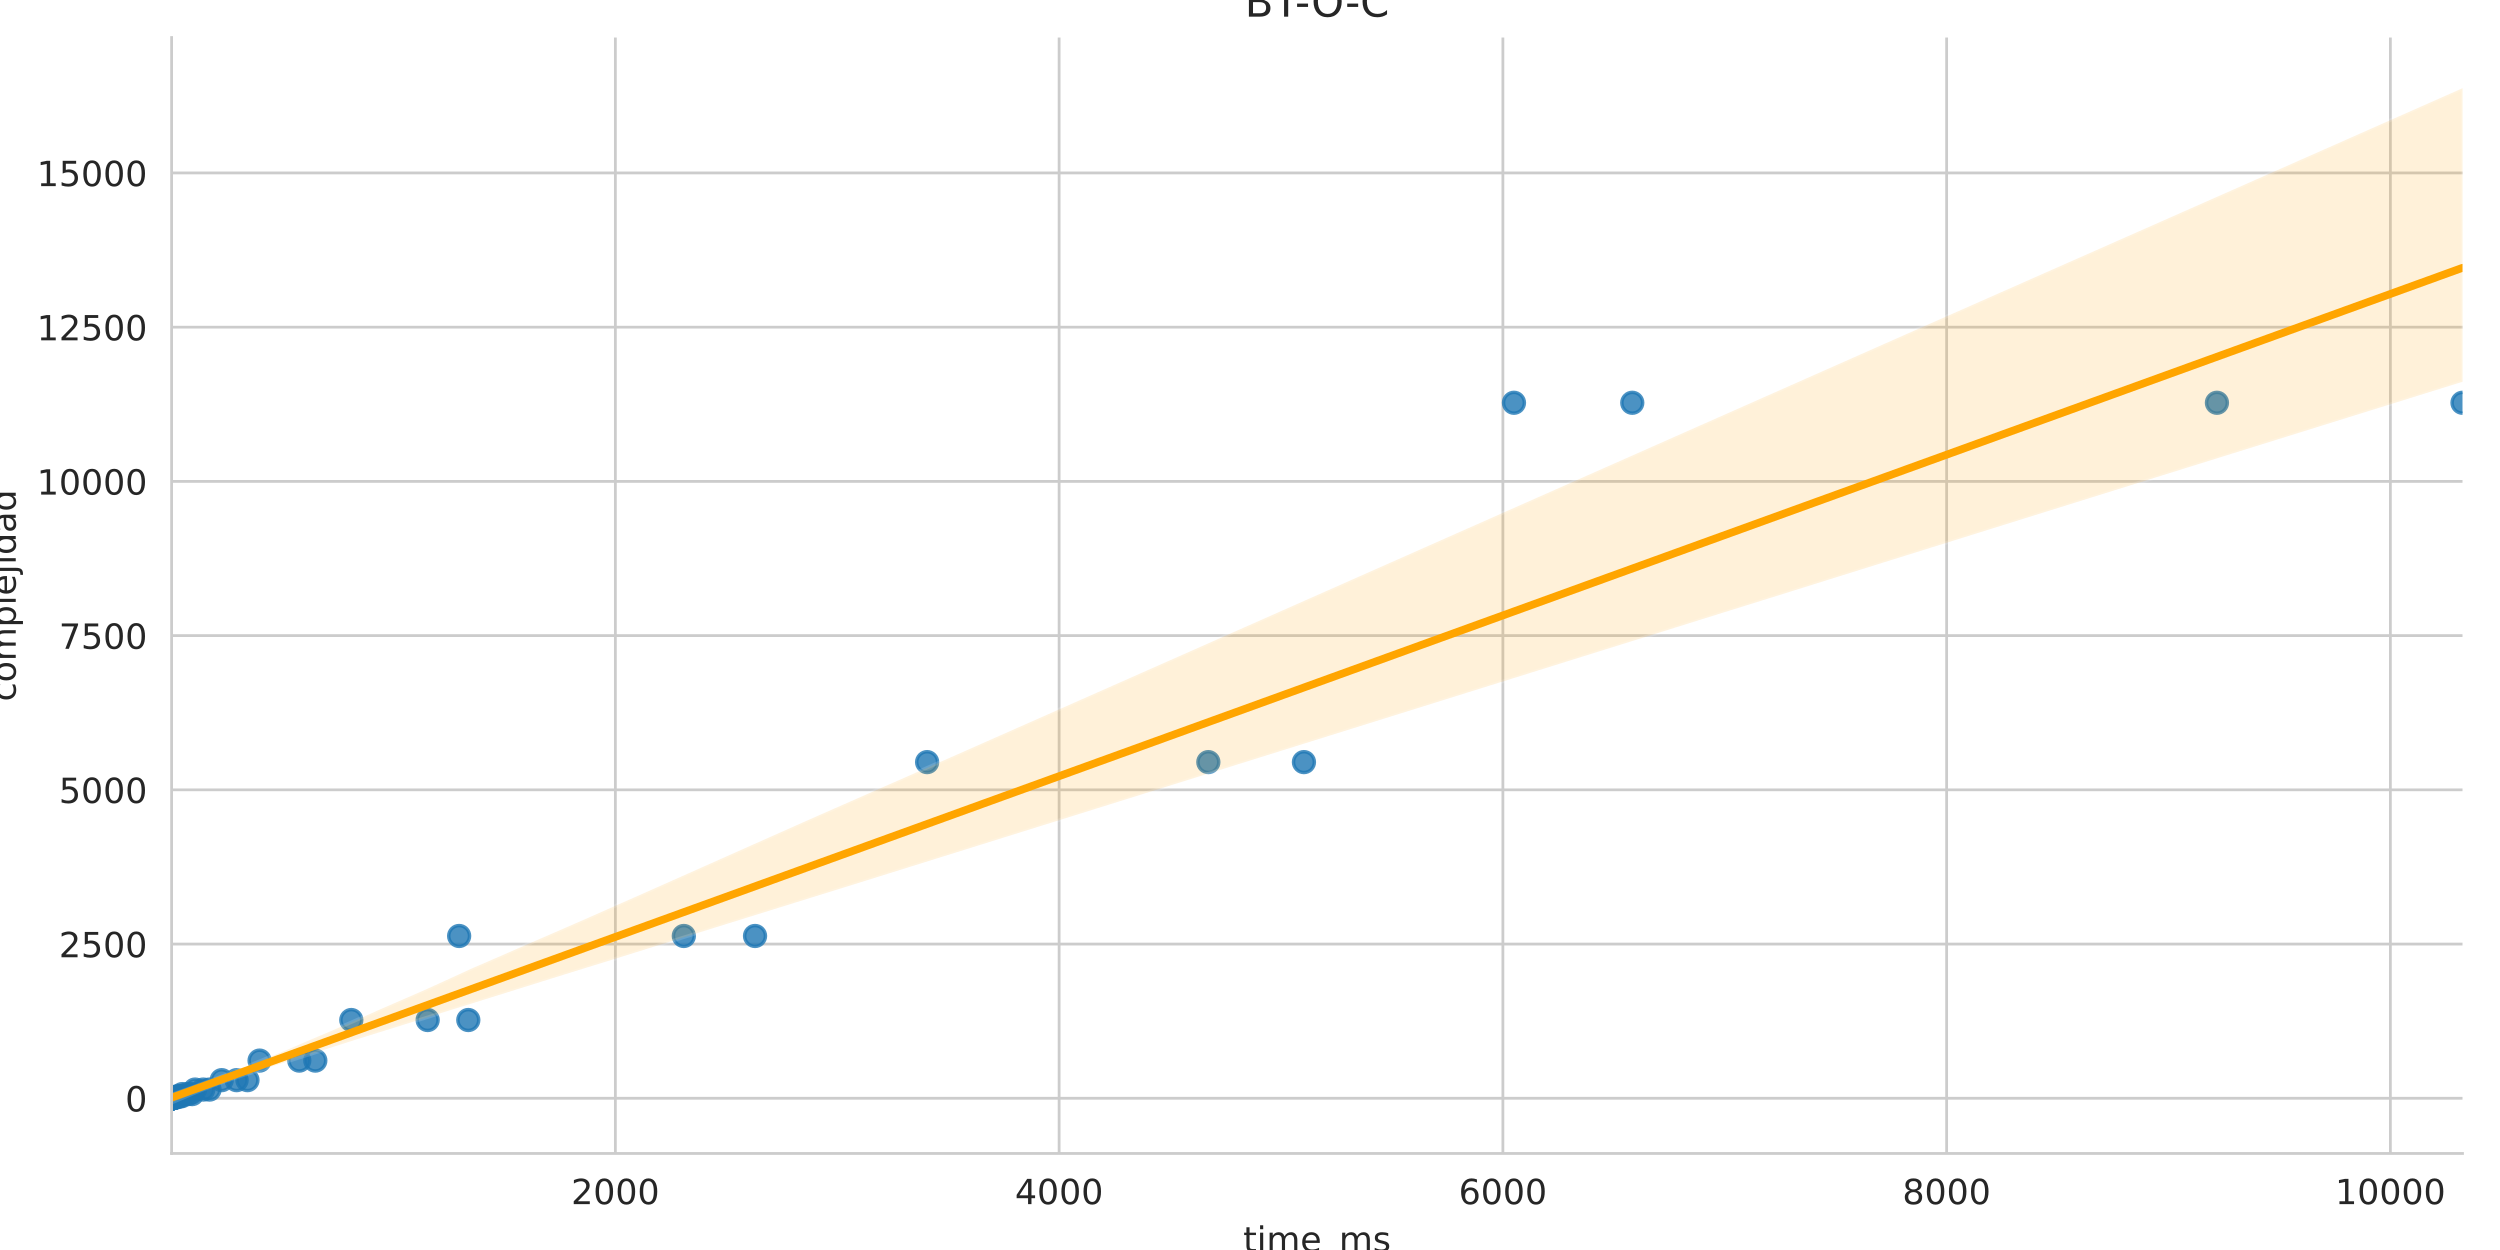 <?xml version="1.0" encoding="utf-8" standalone="no"?>
<!DOCTYPE svg PUBLIC "-//W3C//DTD SVG 1.1//EN"
  "http://www.w3.org/Graphics/SVG/1.1/DTD/svg11.dtd">
<!-- Created with matplotlib (https://matplotlib.org/) -->
<svg height="360pt" version="1.1" viewBox="0 0 720 360" width="720pt" xmlns="http://www.w3.org/2000/svg" xmlns:xlink="http://www.w3.org/1999/xlink">
 <defs>
  <style type="text/css">*{stroke-linecap:butt;stroke-linejoin:round;}</style>
 </defs>
 <g id="figure_1">
  <g id="patch_1">
   <path d="M 0 360 
L 720 360 
L 720 0 
L 0 0 
z
" style="fill:#ffffff;"/>
  </g>
  <g id="axes_1">
   <g id="patch_2">
    <path d="M 49.425 332.2 
L 709.2 332.2 
L 709.2 10.8 
L 49.425 10.8 
z
" style="fill:#ffffff;"/>
   </g>
   <g id="matplotlib.axis_1">
    <g id="xtick_1">
     <g id="line2d_1">
      <path clip-path="url(#p50271fa0b2)" d="M 177.226 332.2 
L 177.226 10.8 
" style="fill:none;stroke:#cccccc;stroke-linecap:round;stroke-width:0.8;"/>
     </g>
     <g id="text_1">
      <!-- 2000 -->
      <g style="fill:#262626;" transform="translate(164.501 346.798)scale(0.1 -0.1)">
       <defs>
        <path d="M 19.188 8.297 
L 53.609 8.297 
L 53.609 0 
L 7.328 0 
L 7.328 8.297 
Q 12.938 14.109 22.625 23.891 
Q 32.328 33.688 34.812 36.531 
Q 39.547 41.844 41.422 45.531 
Q 43.312 49.219 43.312 52.781 
Q 43.312 58.594 39.234 62.25 
Q 35.156 65.922 28.609 65.922 
Q 23.969 65.922 18.812 64.312 
Q 13.672 62.703 7.812 59.422 
L 7.812 69.391 
Q 13.766 71.781 18.938 73 
Q 24.125 74.219 28.422 74.219 
Q 39.75 74.219 46.484 68.547 
Q 53.219 62.891 53.219 53.422 
Q 53.219 48.922 51.531 44.891 
Q 49.859 40.875 45.406 35.406 
Q 44.188 33.984 37.641 27.219 
Q 31.109 20.453 19.188 8.297 
z
" id="DejaVuSans-50"/>
        <path d="M 31.781 66.406 
Q 24.172 66.406 20.328 58.906 
Q 16.5 51.422 16.5 36.375 
Q 16.5 21.391 20.328 13.891 
Q 24.172 6.391 31.781 6.391 
Q 39.453 6.391 43.281 13.891 
Q 47.125 21.391 47.125 36.375 
Q 47.125 51.422 43.281 58.906 
Q 39.453 66.406 31.781 66.406 
z
M 31.781 74.219 
Q 44.047 74.219 50.516 64.516 
Q 56.984 54.828 56.984 36.375 
Q 56.984 17.969 50.516 8.266 
Q 44.047 -1.422 31.781 -1.422 
Q 19.531 -1.422 13.062 8.266 
Q 6.594 17.969 6.594 36.375 
Q 6.594 54.828 13.062 64.516 
Q 19.531 74.219 31.781 74.219 
z
" id="DejaVuSans-48"/>
       </defs>
       <use xlink:href="#DejaVuSans-50"/>
       <use x="63.623" xlink:href="#DejaVuSans-48"/>
       <use x="127.246" xlink:href="#DejaVuSans-48"/>
       <use x="190.869" xlink:href="#DejaVuSans-48"/>
      </g>
     </g>
    </g>
    <g id="xtick_2">
     <g id="line2d_2">
      <path clip-path="url(#p50271fa0b2)" d="M 305.027 332.2 
L 305.027 10.8 
" style="fill:none;stroke:#cccccc;stroke-linecap:round;stroke-width:0.8;"/>
     </g>
     <g id="text_2">
      <!-- 4000 -->
      <g style="fill:#262626;" transform="translate(292.302 346.798)scale(0.1 -0.1)">
       <defs>
        <path d="M 37.797 64.312 
L 12.891 25.391 
L 37.797 25.391 
z
M 35.203 72.906 
L 47.609 72.906 
L 47.609 25.391 
L 58.016 25.391 
L 58.016 17.188 
L 47.609 17.188 
L 47.609 0 
L 37.797 0 
L 37.797 17.188 
L 4.891 17.188 
L 4.891 26.703 
z
" id="DejaVuSans-52"/>
       </defs>
       <use xlink:href="#DejaVuSans-52"/>
       <use x="63.623" xlink:href="#DejaVuSans-48"/>
       <use x="127.246" xlink:href="#DejaVuSans-48"/>
       <use x="190.869" xlink:href="#DejaVuSans-48"/>
      </g>
     </g>
    </g>
    <g id="xtick_3">
     <g id="line2d_3">
      <path clip-path="url(#p50271fa0b2)" d="M 432.828 332.2 
L 432.828 10.8 
" style="fill:none;stroke:#cccccc;stroke-linecap:round;stroke-width:0.8;"/>
     </g>
     <g id="text_3">
      <!-- 6000 -->
      <g style="fill:#262626;" transform="translate(420.103 346.798)scale(0.1 -0.1)">
       <defs>
        <path d="M 33.016 40.375 
Q 26.375 40.375 22.484 35.828 
Q 18.609 31.297 18.609 23.391 
Q 18.609 15.531 22.484 10.953 
Q 26.375 6.391 33.016 6.391 
Q 39.656 6.391 43.531 10.953 
Q 47.406 15.531 47.406 23.391 
Q 47.406 31.297 43.531 35.828 
Q 39.656 40.375 33.016 40.375 
z
M 52.594 71.297 
L 52.594 62.312 
Q 48.875 64.062 45.094 64.984 
Q 41.312 65.922 37.594 65.922 
Q 27.828 65.922 22.672 59.328 
Q 17.531 52.734 16.797 39.406 
Q 19.672 43.656 24.016 45.922 
Q 28.375 48.188 33.594 48.188 
Q 44.578 48.188 50.953 41.516 
Q 57.328 34.859 57.328 23.391 
Q 57.328 12.156 50.688 5.359 
Q 44.047 -1.422 33.016 -1.422 
Q 20.359 -1.422 13.672 8.266 
Q 6.984 17.969 6.984 36.375 
Q 6.984 53.656 15.188 63.938 
Q 23.391 74.219 37.203 74.219 
Q 40.922 74.219 44.703 73.484 
Q 48.484 72.75 52.594 71.297 
z
" id="DejaVuSans-54"/>
       </defs>
       <use xlink:href="#DejaVuSans-54"/>
       <use x="63.623" xlink:href="#DejaVuSans-48"/>
       <use x="127.246" xlink:href="#DejaVuSans-48"/>
       <use x="190.869" xlink:href="#DejaVuSans-48"/>
      </g>
     </g>
    </g>
    <g id="xtick_4">
     <g id="line2d_4">
      <path clip-path="url(#p50271fa0b2)" d="M 560.629 332.2 
L 560.629 10.8 
" style="fill:none;stroke:#cccccc;stroke-linecap:round;stroke-width:0.8;"/>
     </g>
     <g id="text_4">
      <!-- 8000 -->
      <g style="fill:#262626;" transform="translate(547.904 346.798)scale(0.1 -0.1)">
       <defs>
        <path d="M 31.781 34.625 
Q 24.75 34.625 20.719 30.859 
Q 16.703 27.094 16.703 20.516 
Q 16.703 13.922 20.719 10.156 
Q 24.75 6.391 31.781 6.391 
Q 38.812 6.391 42.859 10.172 
Q 46.922 13.969 46.922 20.516 
Q 46.922 27.094 42.891 30.859 
Q 38.875 34.625 31.781 34.625 
z
M 21.922 38.812 
Q 15.578 40.375 12.031 44.719 
Q 8.5 49.078 8.5 55.328 
Q 8.5 64.062 14.719 69.141 
Q 20.953 74.219 31.781 74.219 
Q 42.672 74.219 48.875 69.141 
Q 55.078 64.062 55.078 55.328 
Q 55.078 49.078 51.531 44.719 
Q 48 40.375 41.703 38.812 
Q 48.828 37.156 52.797 32.312 
Q 56.781 27.484 56.781 20.516 
Q 56.781 9.906 50.312 4.234 
Q 43.844 -1.422 31.781 -1.422 
Q 19.734 -1.422 13.25 4.234 
Q 6.781 9.906 6.781 20.516 
Q 6.781 27.484 10.781 32.312 
Q 14.797 37.156 21.922 38.812 
z
M 18.312 54.391 
Q 18.312 48.734 21.844 45.562 
Q 25.391 42.391 31.781 42.391 
Q 38.141 42.391 41.719 45.562 
Q 45.312 48.734 45.312 54.391 
Q 45.312 60.062 41.719 63.234 
Q 38.141 66.406 31.781 66.406 
Q 25.391 66.406 21.844 63.234 
Q 18.312 60.062 18.312 54.391 
z
" id="DejaVuSans-56"/>
       </defs>
       <use xlink:href="#DejaVuSans-56"/>
       <use x="63.623" xlink:href="#DejaVuSans-48"/>
       <use x="127.246" xlink:href="#DejaVuSans-48"/>
       <use x="190.869" xlink:href="#DejaVuSans-48"/>
      </g>
     </g>
    </g>
    <g id="xtick_5">
     <g id="line2d_5">
      <path clip-path="url(#p50271fa0b2)" d="M 688.43 332.2 
L 688.43 10.8 
" style="fill:none;stroke:#cccccc;stroke-linecap:round;stroke-width:0.8;"/>
     </g>
     <g id="text_5">
      <!-- 10000 -->
      <g style="fill:#262626;" transform="translate(672.524 346.798)scale(0.1 -0.1)">
       <defs>
        <path d="M 12.406 8.297 
L 28.516 8.297 
L 28.516 63.922 
L 10.984 60.406 
L 10.984 69.391 
L 28.422 72.906 
L 38.281 72.906 
L 38.281 8.297 
L 54.391 8.297 
L 54.391 0 
L 12.406 0 
z
" id="DejaVuSans-49"/>
       </defs>
       <use xlink:href="#DejaVuSans-49"/>
       <use x="63.623" xlink:href="#DejaVuSans-48"/>
       <use x="127.246" xlink:href="#DejaVuSans-48"/>
       <use x="190.869" xlink:href="#DejaVuSans-48"/>
       <use x="254.492" xlink:href="#DejaVuSans-48"/>
      </g>
     </g>
    </g>
    <g id="text_6">
     <!-- time_ms -->
     <g style="fill:#262626;" transform="translate(358.041 360.477)scale(0.1 -0.1)">
      <defs>
       <path d="M 18.312 70.219 
L 18.312 54.688 
L 36.812 54.688 
L 36.812 47.703 
L 18.312 47.703 
L 18.312 18.016 
Q 18.312 11.328 20.141 9.422 
Q 21.969 7.516 27.594 7.516 
L 36.812 7.516 
L 36.812 0 
L 27.594 0 
Q 17.188 0 13.234 3.875 
Q 9.281 7.766 9.281 18.016 
L 9.281 47.703 
L 2.688 47.703 
L 2.688 54.688 
L 9.281 54.688 
L 9.281 70.219 
z
" id="DejaVuSans-116"/>
       <path d="M 9.422 54.688 
L 18.406 54.688 
L 18.406 0 
L 9.422 0 
z
M 9.422 75.984 
L 18.406 75.984 
L 18.406 64.594 
L 9.422 64.594 
z
" id="DejaVuSans-105"/>
       <path d="M 52 44.188 
Q 55.375 50.25 60.062 53.125 
Q 64.75 56 71.094 56 
Q 79.641 56 84.281 50.016 
Q 88.922 44.047 88.922 33.016 
L 88.922 0 
L 79.891 0 
L 79.891 32.719 
Q 79.891 40.578 77.094 44.375 
Q 74.312 48.188 68.609 48.188 
Q 61.625 48.188 57.562 43.547 
Q 53.516 38.922 53.516 30.906 
L 53.516 0 
L 44.484 0 
L 44.484 32.719 
Q 44.484 40.625 41.703 44.406 
Q 38.922 48.188 33.109 48.188 
Q 26.219 48.188 22.156 43.531 
Q 18.109 38.875 18.109 30.906 
L 18.109 0 
L 9.078 0 
L 9.078 54.688 
L 18.109 54.688 
L 18.109 46.188 
Q 21.188 51.219 25.484 53.609 
Q 29.781 56 35.688 56 
Q 41.656 56 45.828 52.969 
Q 50 49.953 52 44.188 
z
" id="DejaVuSans-109"/>
       <path d="M 56.203 29.594 
L 56.203 25.203 
L 14.891 25.203 
Q 15.484 15.922 20.484 11.062 
Q 25.484 6.203 34.422 6.203 
Q 39.594 6.203 44.453 7.469 
Q 49.312 8.734 54.109 11.281 
L 54.109 2.781 
Q 49.266 0.734 44.188 -0.344 
Q 39.109 -1.422 33.891 -1.422 
Q 20.797 -1.422 13.156 6.188 
Q 5.516 13.812 5.516 26.812 
Q 5.516 40.234 12.766 48.109 
Q 20.016 56 32.328 56 
Q 43.359 56 49.781 48.891 
Q 56.203 41.797 56.203 29.594 
z
M 47.219 32.234 
Q 47.125 39.594 43.094 43.984 
Q 39.062 48.391 32.422 48.391 
Q 24.906 48.391 20.391 44.141 
Q 15.875 39.891 15.188 32.172 
z
" id="DejaVuSans-101"/>
       <path d="M 50.984 -16.609 
L 50.984 -23.578 
L -0.984 -23.578 
L -0.984 -16.609 
z
" id="DejaVuSans-95"/>
       <path d="M 44.281 53.078 
L 44.281 44.578 
Q 40.484 46.531 36.375 47.5 
Q 32.281 48.484 27.875 48.484 
Q 21.188 48.484 17.844 46.438 
Q 14.5 44.391 14.5 40.281 
Q 14.5 37.156 16.891 35.375 
Q 19.281 33.594 26.516 31.984 
L 29.594 31.297 
Q 39.156 29.25 43.188 25.516 
Q 47.219 21.781 47.219 15.094 
Q 47.219 7.469 41.188 3.016 
Q 35.156 -1.422 24.609 -1.422 
Q 20.219 -1.422 15.453 -0.562 
Q 10.688 0.297 5.422 2 
L 5.422 11.281 
Q 10.406 8.688 15.234 7.391 
Q 20.062 6.109 24.812 6.109 
Q 31.156 6.109 34.562 8.281 
Q 37.984 10.453 37.984 14.406 
Q 37.984 18.062 35.516 20.016 
Q 33.062 21.969 24.703 23.781 
L 21.578 24.516 
Q 13.234 26.266 9.516 29.906 
Q 5.812 33.547 5.812 39.891 
Q 5.812 47.609 11.281 51.797 
Q 16.75 56 26.812 56 
Q 31.781 56 36.172 55.266 
Q 40.578 54.547 44.281 53.078 
z
" id="DejaVuSans-115"/>
      </defs>
      <use xlink:href="#DejaVuSans-116"/>
      <use x="39.209" xlink:href="#DejaVuSans-105"/>
      <use x="66.992" xlink:href="#DejaVuSans-109"/>
      <use x="164.404" xlink:href="#DejaVuSans-101"/>
      <use x="225.928" xlink:href="#DejaVuSans-95"/>
      <use x="275.928" xlink:href="#DejaVuSans-109"/>
      <use x="373.34" xlink:href="#DejaVuSans-115"/>
     </g>
    </g>
   </g>
   <g id="matplotlib.axis_2">
    <g id="ytick_1">
     <g id="line2d_6">
      <path clip-path="url(#p50271fa0b2)" d="M 49.425 316.3 
L 709.2 316.3 
" style="fill:none;stroke:#cccccc;stroke-linecap:round;stroke-width:0.8;"/>
     </g>
     <g id="text_7">
      <!-- 0 -->
      <g style="fill:#262626;" transform="translate(36.062 320.099)scale(0.1 -0.1)">
       <use xlink:href="#DejaVuSans-48"/>
      </g>
     </g>
    </g>
    <g id="ytick_2">
     <g id="line2d_7">
      <path clip-path="url(#p50271fa0b2)" d="M 49.425 271.885 
L 709.2 271.885 
" style="fill:none;stroke:#cccccc;stroke-linecap:round;stroke-width:0.8;"/>
     </g>
     <g id="text_8">
      <!-- 2500 -->
      <g style="fill:#262626;" transform="translate(16.975 275.684)scale(0.1 -0.1)">
       <defs>
        <path d="M 10.797 72.906 
L 49.516 72.906 
L 49.516 64.594 
L 19.828 64.594 
L 19.828 46.734 
Q 21.969 47.469 24.109 47.828 
Q 26.266 48.188 28.422 48.188 
Q 40.625 48.188 47.75 41.5 
Q 54.891 34.812 54.891 23.391 
Q 54.891 11.625 47.562 5.094 
Q 40.234 -1.422 26.906 -1.422 
Q 22.312 -1.422 17.547 -0.641 
Q 12.797 0.141 7.719 1.703 
L 7.719 11.625 
Q 12.109 9.234 16.797 8.062 
Q 21.484 6.891 26.703 6.891 
Q 35.156 6.891 40.078 11.328 
Q 45.016 15.766 45.016 23.391 
Q 45.016 31 40.078 35.438 
Q 35.156 39.891 26.703 39.891 
Q 22.75 39.891 18.812 39.016 
Q 14.891 38.141 10.797 36.281 
z
" id="DejaVuSans-53"/>
       </defs>
       <use xlink:href="#DejaVuSans-50"/>
       <use x="63.623" xlink:href="#DejaVuSans-53"/>
       <use x="127.246" xlink:href="#DejaVuSans-48"/>
       <use x="190.869" xlink:href="#DejaVuSans-48"/>
      </g>
     </g>
    </g>
    <g id="ytick_3">
     <g id="line2d_8">
      <path clip-path="url(#p50271fa0b2)" d="M 49.425 227.469 
L 709.2 227.469 
" style="fill:none;stroke:#cccccc;stroke-linecap:round;stroke-width:0.8;"/>
     </g>
     <g id="text_9">
      <!-- 5000 -->
      <g style="fill:#262626;" transform="translate(16.975 231.268)scale(0.1 -0.1)">
       <use xlink:href="#DejaVuSans-53"/>
       <use x="63.623" xlink:href="#DejaVuSans-48"/>
       <use x="127.246" xlink:href="#DejaVuSans-48"/>
       <use x="190.869" xlink:href="#DejaVuSans-48"/>
      </g>
     </g>
    </g>
    <g id="ytick_4">
     <g id="line2d_9">
      <path clip-path="url(#p50271fa0b2)" d="M 49.425 183.053 
L 709.2 183.053 
" style="fill:none;stroke:#cccccc;stroke-linecap:round;stroke-width:0.8;"/>
     </g>
     <g id="text_10">
      <!-- 7500 -->
      <g style="fill:#262626;" transform="translate(16.975 186.853)scale(0.1 -0.1)">
       <defs>
        <path d="M 8.203 72.906 
L 55.078 72.906 
L 55.078 68.703 
L 28.609 0 
L 18.312 0 
L 43.219 64.594 
L 8.203 64.594 
z
" id="DejaVuSans-55"/>
       </defs>
       <use xlink:href="#DejaVuSans-55"/>
       <use x="63.623" xlink:href="#DejaVuSans-53"/>
       <use x="127.246" xlink:href="#DejaVuSans-48"/>
       <use x="190.869" xlink:href="#DejaVuSans-48"/>
      </g>
     </g>
    </g>
    <g id="ytick_5">
     <g id="line2d_10">
      <path clip-path="url(#p50271fa0b2)" d="M 49.425 138.638 
L 709.2 138.638 
" style="fill:none;stroke:#cccccc;stroke-linecap:round;stroke-width:0.8;"/>
     </g>
     <g id="text_11">
      <!-- 10000 -->
      <g style="fill:#262626;" transform="translate(10.613 142.437)scale(0.1 -0.1)">
       <use xlink:href="#DejaVuSans-49"/>
       <use x="63.623" xlink:href="#DejaVuSans-48"/>
       <use x="127.246" xlink:href="#DejaVuSans-48"/>
       <use x="190.869" xlink:href="#DejaVuSans-48"/>
       <use x="254.492" xlink:href="#DejaVuSans-48"/>
      </g>
     </g>
    </g>
    <g id="ytick_6">
     <g id="line2d_11">
      <path clip-path="url(#p50271fa0b2)" d="M 49.425 94.222 
L 709.2 94.222 
" style="fill:none;stroke:#cccccc;stroke-linecap:round;stroke-width:0.8;"/>
     </g>
     <g id="text_12">
      <!-- 12500 -->
      <g style="fill:#262626;" transform="translate(10.613 98.021)scale(0.1 -0.1)">
       <use xlink:href="#DejaVuSans-49"/>
       <use x="63.623" xlink:href="#DejaVuSans-50"/>
       <use x="127.246" xlink:href="#DejaVuSans-53"/>
       <use x="190.869" xlink:href="#DejaVuSans-48"/>
       <use x="254.492" xlink:href="#DejaVuSans-48"/>
      </g>
     </g>
    </g>
    <g id="ytick_7">
     <g id="line2d_12">
      <path clip-path="url(#p50271fa0b2)" d="M 49.425 49.807 
L 709.2 49.807 
" style="fill:none;stroke:#cccccc;stroke-linecap:round;stroke-width:0.8;"/>
     </g>
     <g id="text_13">
      <!-- 15000 -->
      <g style="fill:#262626;" transform="translate(10.613 53.606)scale(0.1 -0.1)">
       <use xlink:href="#DejaVuSans-49"/>
       <use x="63.623" xlink:href="#DejaVuSans-53"/>
       <use x="127.246" xlink:href="#DejaVuSans-48"/>
       <use x="190.869" xlink:href="#DejaVuSans-48"/>
       <use x="254.492" xlink:href="#DejaVuSans-48"/>
      </g>
     </g>
    </g>
    <g id="text_14">
     <!-- complejidad -->
     <g style="fill:#262626;" transform="translate(4.533 202.009)rotate(-90)scale(0.1 -0.1)">
      <defs>
       <path d="M 48.781 52.594 
L 48.781 44.188 
Q 44.969 46.297 41.141 47.344 
Q 37.312 48.391 33.406 48.391 
Q 24.656 48.391 19.812 42.844 
Q 14.984 37.312 14.984 27.297 
Q 14.984 17.281 19.812 11.734 
Q 24.656 6.203 33.406 6.203 
Q 37.312 6.203 41.141 7.25 
Q 44.969 8.297 48.781 10.406 
L 48.781 2.094 
Q 45.016 0.344 40.984 -0.531 
Q 36.969 -1.422 32.422 -1.422 
Q 20.062 -1.422 12.781 6.344 
Q 5.516 14.109 5.516 27.297 
Q 5.516 40.672 12.859 48.328 
Q 20.219 56 33.016 56 
Q 37.156 56 41.109 55.141 
Q 45.062 54.297 48.781 52.594 
z
" id="DejaVuSans-99"/>
       <path d="M 30.609 48.391 
Q 23.391 48.391 19.188 42.75 
Q 14.984 37.109 14.984 27.297 
Q 14.984 17.484 19.156 11.844 
Q 23.344 6.203 30.609 6.203 
Q 37.797 6.203 41.984 11.859 
Q 46.188 17.531 46.188 27.297 
Q 46.188 37.016 41.984 42.703 
Q 37.797 48.391 30.609 48.391 
z
M 30.609 56 
Q 42.328 56 49.016 48.375 
Q 55.719 40.766 55.719 27.297 
Q 55.719 13.875 49.016 6.219 
Q 42.328 -1.422 30.609 -1.422 
Q 18.844 -1.422 12.172 6.219 
Q 5.516 13.875 5.516 27.297 
Q 5.516 40.766 12.172 48.375 
Q 18.844 56 30.609 56 
z
" id="DejaVuSans-111"/>
       <path d="M 18.109 8.203 
L 18.109 -20.797 
L 9.078 -20.797 
L 9.078 54.688 
L 18.109 54.688 
L 18.109 46.391 
Q 20.953 51.266 25.266 53.625 
Q 29.594 56 35.594 56 
Q 45.562 56 51.781 48.094 
Q 58.016 40.188 58.016 27.297 
Q 58.016 14.406 51.781 6.484 
Q 45.562 -1.422 35.594 -1.422 
Q 29.594 -1.422 25.266 0.953 
Q 20.953 3.328 18.109 8.203 
z
M 48.688 27.297 
Q 48.688 37.203 44.609 42.844 
Q 40.531 48.484 33.406 48.484 
Q 26.266 48.484 22.188 42.844 
Q 18.109 37.203 18.109 27.297 
Q 18.109 17.391 22.188 11.75 
Q 26.266 6.109 33.406 6.109 
Q 40.531 6.109 44.609 11.75 
Q 48.688 17.391 48.688 27.297 
z
" id="DejaVuSans-112"/>
       <path d="M 9.422 75.984 
L 18.406 75.984 
L 18.406 0 
L 9.422 0 
z
" id="DejaVuSans-108"/>
       <path d="M 9.422 54.688 
L 18.406 54.688 
L 18.406 -0.984 
Q 18.406 -11.422 14.422 -16.109 
Q 10.453 -20.797 1.609 -20.797 
L -1.812 -20.797 
L -1.812 -13.188 
L 0.594 -13.188 
Q 5.719 -13.188 7.562 -10.812 
Q 9.422 -8.453 9.422 -0.984 
z
M 9.422 75.984 
L 18.406 75.984 
L 18.406 64.594 
L 9.422 64.594 
z
" id="DejaVuSans-106"/>
       <path d="M 45.406 46.391 
L 45.406 75.984 
L 54.391 75.984 
L 54.391 0 
L 45.406 0 
L 45.406 8.203 
Q 42.578 3.328 38.25 0.953 
Q 33.938 -1.422 27.875 -1.422 
Q 17.969 -1.422 11.734 6.484 
Q 5.516 14.406 5.516 27.297 
Q 5.516 40.188 11.734 48.094 
Q 17.969 56 27.875 56 
Q 33.938 56 38.25 53.625 
Q 42.578 51.266 45.406 46.391 
z
M 14.797 27.297 
Q 14.797 17.391 18.875 11.75 
Q 22.953 6.109 30.078 6.109 
Q 37.203 6.109 41.297 11.75 
Q 45.406 17.391 45.406 27.297 
Q 45.406 37.203 41.297 42.844 
Q 37.203 48.484 30.078 48.484 
Q 22.953 48.484 18.875 42.844 
Q 14.797 37.203 14.797 27.297 
z
" id="DejaVuSans-100"/>
       <path d="M 34.281 27.484 
Q 23.391 27.484 19.188 25 
Q 14.984 22.516 14.984 16.5 
Q 14.984 11.719 18.141 8.906 
Q 21.297 6.109 26.703 6.109 
Q 34.188 6.109 38.703 11.406 
Q 43.219 16.703 43.219 25.484 
L 43.219 27.484 
z
M 52.203 31.203 
L 52.203 0 
L 43.219 0 
L 43.219 8.297 
Q 40.141 3.328 35.547 0.953 
Q 30.953 -1.422 24.312 -1.422 
Q 15.922 -1.422 10.953 3.297 
Q 6 8.016 6 15.922 
Q 6 25.141 12.172 29.828 
Q 18.359 34.516 30.609 34.516 
L 43.219 34.516 
L 43.219 35.406 
Q 43.219 41.609 39.141 45 
Q 35.062 48.391 27.688 48.391 
Q 23 48.391 18.547 47.266 
Q 14.109 46.141 10.016 43.891 
L 10.016 52.203 
Q 14.938 54.109 19.578 55.047 
Q 24.219 56 28.609 56 
Q 40.484 56 46.344 49.844 
Q 52.203 43.703 52.203 31.203 
z
" id="DejaVuSans-97"/>
      </defs>
      <use xlink:href="#DejaVuSans-99"/>
      <use x="54.98" xlink:href="#DejaVuSans-111"/>
      <use x="116.162" xlink:href="#DejaVuSans-109"/>
      <use x="213.574" xlink:href="#DejaVuSans-112"/>
      <use x="277.051" xlink:href="#DejaVuSans-108"/>
      <use x="304.834" xlink:href="#DejaVuSans-101"/>
      <use x="366.357" xlink:href="#DejaVuSans-106"/>
      <use x="394.141" xlink:href="#DejaVuSans-105"/>
      <use x="421.924" xlink:href="#DejaVuSans-100"/>
      <use x="485.4" xlink:href="#DejaVuSans-97"/>
      <use x="546.68" xlink:href="#DejaVuSans-100"/>
     </g>
    </g>
   </g>
   <g id="PathCollection_1">
    <defs>
     <path d="M 0 3 
C 0.796 3 1.559 2.684 2.121 2.121 
C 2.684 1.559 3 0.796 3 0 
C 3 -0.796 2.684 -1.559 2.121 -2.121 
C 1.559 -2.684 0.796 -3 0 -3 
C -0.796 -3 -1.559 -2.684 -2.121 -2.121 
C -2.684 -1.559 -3 -0.796 -3 0 
C -3 0.796 -2.684 1.559 -2.121 2.121 
C -1.559 2.684 -0.796 3 0 3 
z
" id="m76473ca3c3" style="stroke:#1f77b4;stroke-opacity:0.8;"/>
    </defs>
    <g clip-path="url(#p50271fa0b2)">
     <use style="fill:#1f77b4;fill-opacity:0.8;stroke:#1f77b4;stroke-opacity:0.8;" x="49.425" xlink:href="#m76473ca3c3" y="316.3"/>
     <use style="fill:#1f77b4;fill-opacity:0.8;stroke:#1f77b4;stroke-opacity:0.8;" x="49.425" xlink:href="#m76473ca3c3" y="316.3"/>
     <use style="fill:#1f77b4;fill-opacity:0.8;stroke:#1f77b4;stroke-opacity:0.8;" x="49.425" xlink:href="#m76473ca3c3" y="316.3"/>
     <use style="fill:#1f77b4;fill-opacity:0.8;stroke:#1f77b4;stroke-opacity:0.8;" x="49.425" xlink:href="#m76473ca3c3" y="316.3"/>
     <use style="fill:#1f77b4;fill-opacity:0.8;stroke:#1f77b4;stroke-opacity:0.8;" x="49.426" xlink:href="#m76473ca3c3" y="316.3"/>
     <use style="fill:#1f77b4;fill-opacity:0.8;stroke:#1f77b4;stroke-opacity:0.8;" x="49.426" xlink:href="#m76473ca3c3" y="316.3"/>
     <use style="fill:#1f77b4;fill-opacity:0.8;stroke:#1f77b4;stroke-opacity:0.8;" x="49.427" xlink:href="#m76473ca3c3" y="316.3"/>
     <use style="fill:#1f77b4;fill-opacity:0.8;stroke:#1f77b4;stroke-opacity:0.8;" x="49.428" xlink:href="#m76473ca3c3" y="316.3"/>
     <use style="fill:#1f77b4;fill-opacity:0.8;stroke:#1f77b4;stroke-opacity:0.8;" x="49.431" xlink:href="#m76473ca3c3" y="316.3"/>
     <use style="fill:#1f77b4;fill-opacity:0.8;stroke:#1f77b4;stroke-opacity:0.8;" x="49.439" xlink:href="#m76473ca3c3" y="316.299"/>
     <use style="fill:#1f77b4;fill-opacity:0.8;stroke:#1f77b4;stroke-opacity:0.8;" x="49.454" xlink:href="#m76473ca3c3" y="316.297"/>
     <use style="fill:#1f77b4;fill-opacity:0.8;stroke:#1f77b4;stroke-opacity:0.8;" x="49.483" xlink:href="#m76473ca3c3" y="316.294"/>
     <use style="fill:#1f77b4;fill-opacity:0.8;stroke:#1f77b4;stroke-opacity:0.8;" x="49.515" xlink:href="#m76473ca3c3" y="316.286"/>
     <use style="fill:#1f77b4;fill-opacity:0.8;stroke:#1f77b4;stroke-opacity:0.8;" x="49.589" xlink:href="#m76473ca3c3" y="316.271"/>
     <use style="fill:#1f77b4;fill-opacity:0.8;stroke:#1f77b4;stroke-opacity:0.8;" x="49.712" xlink:href="#m76473ca3c3" y="316.238"/>
     <use style="fill:#1f77b4;fill-opacity:0.8;stroke:#1f77b4;stroke-opacity:0.8;" x="49.906" xlink:href="#m76473ca3c3" y="316.17"/>
     <use style="fill:#1f77b4;fill-opacity:0.8;stroke:#1f77b4;stroke-opacity:0.8;" x="50.39" xlink:href="#m76473ca3c3" y="316.026"/>
     <use style="fill:#1f77b4;fill-opacity:0.8;stroke:#1f77b4;stroke-opacity:0.8;" x="51.089" xlink:href="#m76473ca3c3" y="315.726"/>
     <use style="fill:#1f77b4;fill-opacity:0.8;stroke:#1f77b4;stroke-opacity:0.8;" x="52.488" xlink:href="#m76473ca3c3" y="315.1"/>
     <use style="fill:#1f77b4;fill-opacity:0.8;stroke:#1f77b4;stroke-opacity:0.8;" x="56.181" xlink:href="#m76473ca3c3" y="313.796"/>
     <use style="fill:#1f77b4;fill-opacity:0.8;stroke:#1f77b4;stroke-opacity:0.8;" x="63.854" xlink:href="#m76473ca3c3" y="311.084"/>
     <use style="fill:#1f77b4;fill-opacity:0.8;stroke:#1f77b4;stroke-opacity:0.8;" x="74.758" xlink:href="#m76473ca3c3" y="305.451"/>
     <use style="fill:#1f77b4;fill-opacity:0.8;stroke:#1f77b4;stroke-opacity:0.8;" x="101.173" xlink:href="#m76473ca3c3" y="293.766"/>
     <use style="fill:#1f77b4;fill-opacity:0.8;stroke:#1f77b4;stroke-opacity:0.8;" x="132.231" xlink:href="#m76473ca3c3" y="269.563"/>
     <use style="fill:#1f77b4;fill-opacity:0.8;stroke:#1f77b4;stroke-opacity:0.8;" x="267.009" xlink:href="#m76473ca3c3" y="219.488"/>
     <use style="fill:#1f77b4;fill-opacity:0.8;stroke:#1f77b4;stroke-opacity:0.8;" x="470.092" xlink:href="#m76473ca3c3" y="115.998"/>
     <use style="fill:#1f77b4;fill-opacity:0.8;stroke:#1f77b4;stroke-opacity:0.8;" x="49.425" xlink:href="#m76473ca3c3" y="316.3"/>
     <use style="fill:#1f77b4;fill-opacity:0.8;stroke:#1f77b4;stroke-opacity:0.8;" x="49.425" xlink:href="#m76473ca3c3" y="316.3"/>
     <use style="fill:#1f77b4;fill-opacity:0.8;stroke:#1f77b4;stroke-opacity:0.8;" x="49.425" xlink:href="#m76473ca3c3" y="316.3"/>
     <use style="fill:#1f77b4;fill-opacity:0.8;stroke:#1f77b4;stroke-opacity:0.8;" x="49.426" xlink:href="#m76473ca3c3" y="316.3"/>
     <use style="fill:#1f77b4;fill-opacity:0.8;stroke:#1f77b4;stroke-opacity:0.8;" x="49.426" xlink:href="#m76473ca3c3" y="316.3"/>
     <use style="fill:#1f77b4;fill-opacity:0.8;stroke:#1f77b4;stroke-opacity:0.8;" x="49.426" xlink:href="#m76473ca3c3" y="316.3"/>
     <use style="fill:#1f77b4;fill-opacity:0.8;stroke:#1f77b4;stroke-opacity:0.8;" x="49.428" xlink:href="#m76473ca3c3" y="316.3"/>
     <use style="fill:#1f77b4;fill-opacity:0.8;stroke:#1f77b4;stroke-opacity:0.8;" x="49.43" xlink:href="#m76473ca3c3" y="316.3"/>
     <use style="fill:#1f77b4;fill-opacity:0.8;stroke:#1f77b4;stroke-opacity:0.8;" x="49.434" xlink:href="#m76473ca3c3" y="316.3"/>
     <use style="fill:#1f77b4;fill-opacity:0.8;stroke:#1f77b4;stroke-opacity:0.8;" x="49.442" xlink:href="#m76473ca3c3" y="316.299"/>
     <use style="fill:#1f77b4;fill-opacity:0.8;stroke:#1f77b4;stroke-opacity:0.8;" x="49.456" xlink:href="#m76473ca3c3" y="316.297"/>
     <use style="fill:#1f77b4;fill-opacity:0.8;stroke:#1f77b4;stroke-opacity:0.8;" x="49.485" xlink:href="#m76473ca3c3" y="316.294"/>
     <use style="fill:#1f77b4;fill-opacity:0.8;stroke:#1f77b4;stroke-opacity:0.8;" x="49.538" xlink:href="#m76473ca3c3" y="316.286"/>
     <use style="fill:#1f77b4;fill-opacity:0.8;stroke:#1f77b4;stroke-opacity:0.8;" x="49.642" xlink:href="#m76473ca3c3" y="316.271"/>
     <use style="fill:#1f77b4;fill-opacity:0.8;stroke:#1f77b4;stroke-opacity:0.8;" x="49.823" xlink:href="#m76473ca3c3" y="316.238"/>
     <use style="fill:#1f77b4;fill-opacity:0.8;stroke:#1f77b4;stroke-opacity:0.8;" x="50.164" xlink:href="#m76473ca3c3" y="316.17"/>
     <use style="fill:#1f77b4;fill-opacity:0.8;stroke:#1f77b4;stroke-opacity:0.8;" x="50.864" xlink:href="#m76473ca3c3" y="316.026"/>
     <use style="fill:#1f77b4;fill-opacity:0.8;stroke:#1f77b4;stroke-opacity:0.8;" x="52.253" xlink:href="#m76473ca3c3" y="315.726"/>
     <use style="fill:#1f77b4;fill-opacity:0.8;stroke:#1f77b4;stroke-opacity:0.8;" x="55.336" xlink:href="#m76473ca3c3" y="315.1"/>
     <use style="fill:#1f77b4;fill-opacity:0.8;stroke:#1f77b4;stroke-opacity:0.8;" x="60.342" xlink:href="#m76473ca3c3" y="313.796"/>
     <use style="fill:#1f77b4;fill-opacity:0.8;stroke:#1f77b4;stroke-opacity:0.8;" x="71.27" xlink:href="#m76473ca3c3" y="311.084"/>
     <use style="fill:#1f77b4;fill-opacity:0.8;stroke:#1f77b4;stroke-opacity:0.8;" x="90.808" xlink:href="#m76473ca3c3" y="305.451"/>
     <use style="fill:#1f77b4;fill-opacity:0.8;stroke:#1f77b4;stroke-opacity:0.8;" x="134.869" xlink:href="#m76473ca3c3" y="293.766"/>
     <use style="fill:#1f77b4;fill-opacity:0.8;stroke:#1f77b4;stroke-opacity:0.8;" x="217.452" xlink:href="#m76473ca3c3" y="269.563"/>
     <use style="fill:#1f77b4;fill-opacity:0.8;stroke:#1f77b4;stroke-opacity:0.8;" x="375.535" xlink:href="#m76473ca3c3" y="219.488"/>
     <use style="fill:#1f77b4;fill-opacity:0.8;stroke:#1f77b4;stroke-opacity:0.8;" x="709.2" xlink:href="#m76473ca3c3" y="115.998"/>
     <use style="fill:#1f77b4;fill-opacity:0.8;stroke:#1f77b4;stroke-opacity:0.8;" x="49.425" xlink:href="#m76473ca3c3" y="316.3"/>
     <use style="fill:#1f77b4;fill-opacity:0.8;stroke:#1f77b4;stroke-opacity:0.8;" x="49.425" xlink:href="#m76473ca3c3" y="316.3"/>
     <use style="fill:#1f77b4;fill-opacity:0.8;stroke:#1f77b4;stroke-opacity:0.8;" x="49.425" xlink:href="#m76473ca3c3" y="316.3"/>
     <use style="fill:#1f77b4;fill-opacity:0.8;stroke:#1f77b4;stroke-opacity:0.8;" x="49.425" xlink:href="#m76473ca3c3" y="316.3"/>
     <use style="fill:#1f77b4;fill-opacity:0.8;stroke:#1f77b4;stroke-opacity:0.8;" x="49.425" xlink:href="#m76473ca3c3" y="316.3"/>
     <use style="fill:#1f77b4;fill-opacity:0.8;stroke:#1f77b4;stroke-opacity:0.8;" x="49.426" xlink:href="#m76473ca3c3" y="316.3"/>
     <use style="fill:#1f77b4;fill-opacity:0.8;stroke:#1f77b4;stroke-opacity:0.8;" x="49.427" xlink:href="#m76473ca3c3" y="316.3"/>
     <use style="fill:#1f77b4;fill-opacity:0.8;stroke:#1f77b4;stroke-opacity:0.8;" x="49.428" xlink:href="#m76473ca3c3" y="316.3"/>
     <use style="fill:#1f77b4;fill-opacity:0.8;stroke:#1f77b4;stroke-opacity:0.8;" x="49.431" xlink:href="#m76473ca3c3" y="316.3"/>
     <use style="fill:#1f77b4;fill-opacity:0.8;stroke:#1f77b4;stroke-opacity:0.8;" x="49.435" xlink:href="#m76473ca3c3" y="316.299"/>
     <use style="fill:#1f77b4;fill-opacity:0.8;stroke:#1f77b4;stroke-opacity:0.8;" x="49.45" xlink:href="#m76473ca3c3" y="316.297"/>
     <use style="fill:#1f77b4;fill-opacity:0.8;stroke:#1f77b4;stroke-opacity:0.8;" x="49.476" xlink:href="#m76473ca3c3" y="316.294"/>
     <use style="fill:#1f77b4;fill-opacity:0.8;stroke:#1f77b4;stroke-opacity:0.8;" x="49.517" xlink:href="#m76473ca3c3" y="316.286"/>
     <use style="fill:#1f77b4;fill-opacity:0.8;stroke:#1f77b4;stroke-opacity:0.8;" x="49.577" xlink:href="#m76473ca3c3" y="316.271"/>
     <use style="fill:#1f77b4;fill-opacity:0.8;stroke:#1f77b4;stroke-opacity:0.8;" x="49.754" xlink:href="#m76473ca3c3" y="316.238"/>
     <use style="fill:#1f77b4;fill-opacity:0.8;stroke:#1f77b4;stroke-opacity:0.8;" x="50.074" xlink:href="#m76473ca3c3" y="316.17"/>
     <use style="fill:#1f77b4;fill-opacity:0.8;stroke:#1f77b4;stroke-opacity:0.8;" x="50.551" xlink:href="#m76473ca3c3" y="316.026"/>
     <use style="fill:#1f77b4;fill-opacity:0.8;stroke:#1f77b4;stroke-opacity:0.8;" x="51.842" xlink:href="#m76473ca3c3" y="315.726"/>
     <use style="fill:#1f77b4;fill-opacity:0.8;stroke:#1f77b4;stroke-opacity:0.8;" x="54.099" xlink:href="#m76473ca3c3" y="315.1"/>
     <use style="fill:#1f77b4;fill-opacity:0.8;stroke:#1f77b4;stroke-opacity:0.8;" x="58.539" xlink:href="#m76473ca3c3" y="313.796"/>
     <use style="fill:#1f77b4;fill-opacity:0.8;stroke:#1f77b4;stroke-opacity:0.8;" x="68.141" xlink:href="#m76473ca3c3" y="311.084"/>
     <use style="fill:#1f77b4;fill-opacity:0.8;stroke:#1f77b4;stroke-opacity:0.8;" x="86.191" xlink:href="#m76473ca3c3" y="305.451"/>
     <use style="fill:#1f77b4;fill-opacity:0.8;stroke:#1f77b4;stroke-opacity:0.8;" x="123.165" xlink:href="#m76473ca3c3" y="293.766"/>
     <use style="fill:#1f77b4;fill-opacity:0.8;stroke:#1f77b4;stroke-opacity:0.8;" x="196.942" xlink:href="#m76473ca3c3" y="269.563"/>
     <use style="fill:#1f77b4;fill-opacity:0.8;stroke:#1f77b4;stroke-opacity:0.8;" x="348" xlink:href="#m76473ca3c3" y="219.488"/>
     <use style="fill:#1f77b4;fill-opacity:0.8;stroke:#1f77b4;stroke-opacity:0.8;" x="638.477" xlink:href="#m76473ca3c3" y="115.998"/>
     <use style="fill:#1f77b4;fill-opacity:0.8;stroke:#1f77b4;stroke-opacity:0.8;" x="436.022" xlink:href="#m76473ca3c3" y="115.998"/>
    </g>
   </g>
   <g id="PolyCollection_1">
    <defs>
     <path d="M 49.425 -44.768 
L 49.425 -42.409 
L 56.089 -45.233 
L 62.754 -47.825 
L 69.418 -50.092 
L 76.083 -52.197 
L 82.747 -54.291 
L 89.411 -56.401 
L 96.076 -58.546 
L 102.74 -60.68 
L 109.405 -62.752 
L 116.069 -64.833 
L 122.733 -66.913 
L 129.398 -68.996 
L 136.062 -71.071 
L 142.727 -73.148 
L 149.391 -75.237 
L 156.055 -77.324 
L 162.72 -79.404 
L 169.384 -81.469 
L 176.048 -83.53 
L 182.713 -85.61 
L 189.377 -87.699 
L 196.042 -89.787 
L 202.706 -91.869 
L 209.37 -93.942 
L 216.035 -96.014 
L 222.699 -98.087 
L 229.364 -100.159 
L 236.028 -102.232 
L 242.692 -104.304 
L 249.357 -106.381 
L 256.021 -108.464 
L 262.686 -110.547 
L 269.35 -112.631 
L 276.014 -114.714 
L 282.679 -116.798 
L 289.343 -118.882 
L 296.008 -120.965 
L 302.672 -123.049 
L 309.336 -125.132 
L 316.001 -127.216 
L 322.665 -129.3 
L 329.33 -131.383 
L 335.994 -133.467 
L 342.658 -135.55 
L 349.323 -137.634 
L 355.987 -139.718 
L 362.652 -141.801 
L 369.316 -143.885 
L 375.98 -145.968 
L 382.645 -148.052 
L 389.309 -150.136 
L 395.973 -152.219 
L 402.638 -154.303 
L 409.302 -156.386 
L 415.967 -158.47 
L 422.631 -160.555 
L 429.295 -162.637 
L 435.96 -164.721 
L 442.624 -166.804 
L 449.289 -168.887 
L 455.953 -170.971 
L 462.617 -173.054 
L 469.282 -175.138 
L 475.946 -177.221 
L 482.611 -179.305 
L 489.275 -181.389 
L 495.939 -183.472 
L 502.604 -185.551 
L 509.268 -187.629 
L 515.933 -189.714 
L 522.597 -191.802 
L 529.261 -193.89 
L 535.926 -195.974 
L 542.59 -198.057 
L 549.255 -200.141 
L 555.919 -202.224 
L 562.583 -204.307 
L 569.248 -206.39 
L 575.912 -208.471 
L 582.577 -210.553 
L 589.241 -212.634 
L 595.905 -214.716 
L 602.57 -216.798 
L 609.234 -218.879 
L 615.898 -220.961 
L 622.563 -223.043 
L 629.227 -225.123 
L 635.892 -227.2 
L 642.556 -229.278 
L 649.22 -231.356 
L 655.885 -233.434 
L 662.549 -235.512 
L 669.214 -237.589 
L 675.878 -239.667 
L 682.542 -241.745 
L 689.207 -243.823 
L 695.871 -245.901 
L 702.536 -247.979 
L 709.2 -250.056 
L 709.2 -334.591 
L 709.2 -334.591 
L 702.536 -331.641 
L 695.871 -328.691 
L 689.207 -325.741 
L 682.542 -322.791 
L 675.878 -319.841 
L 669.214 -316.891 
L 662.549 -313.943 
L 655.885 -310.997 
L 649.22 -308.051 
L 642.556 -305.105 
L 635.892 -302.159 
L 629.227 -299.214 
L 622.563 -296.268 
L 615.898 -293.322 
L 609.234 -290.376 
L 602.57 -287.43 
L 595.905 -284.485 
L 589.241 -281.539 
L 582.577 -278.593 
L 575.912 -275.647 
L 569.248 -272.701 
L 562.583 -269.755 
L 555.919 -266.81 
L 549.255 -263.864 
L 542.59 -260.916 
L 535.926 -257.964 
L 529.261 -255.012 
L 522.597 -252.06 
L 515.933 -249.108 
L 509.268 -246.155 
L 502.604 -243.203 
L 495.939 -240.251 
L 489.275 -237.299 
L 482.611 -234.347 
L 475.946 -231.395 
L 469.282 -228.442 
L 462.617 -225.49 
L 455.953 -222.538 
L 449.289 -219.586 
L 442.624 -216.634 
L 435.96 -213.682 
L 429.295 -210.73 
L 422.631 -207.777 
L 415.967 -204.825 
L 409.302 -201.873 
L 402.638 -198.921 
L 395.973 -195.969 
L 389.309 -193.017 
L 382.645 -190.064 
L 375.98 -187.112 
L 369.316 -184.16 
L 362.652 -181.208 
L 355.987 -178.256 
L 349.323 -175.304 
L 342.658 -172.351 
L 335.994 -169.401 
L 329.33 -166.452 
L 322.665 -163.502 
L 316.001 -160.552 
L 309.336 -157.602 
L 302.672 -154.653 
L 296.008 -151.703 
L 289.343 -148.753 
L 282.679 -145.803 
L 276.014 -142.853 
L 269.35 -139.917 
L 262.686 -136.986 
L 256.021 -134.054 
L 249.357 -131.123 
L 242.692 -128.192 
L 236.028 -125.261 
L 229.364 -122.311 
L 222.699 -119.345 
L 216.035 -116.378 
L 209.37 -113.412 
L 202.706 -110.445 
L 196.042 -107.479 
L 189.377 -104.512 
L 182.713 -101.556 
L 176.048 -98.607 
L 169.384 -95.658 
L 162.72 -92.746 
L 156.055 -89.85 
L 149.391 -86.952 
L 142.727 -84.036 
L 136.062 -81.159 
L 129.398 -78.099 
L 122.733 -75.065 
L 116.069 -72.157 
L 109.405 -69.263 
L 102.74 -66.26 
L 96.076 -63.368 
L 89.411 -60.544 
L 82.747 -57.672 
L 76.083 -54.928 
L 69.418 -52.171 
L 62.754 -49.616 
L 56.089 -47.136 
L 49.425 -44.768 
z
" id="m21905a4c63" style="stroke:#ffffff;stroke-opacity:0.15;"/>
    </defs>
    <g clip-path="url(#p50271fa0b2)">
     <use style="fill:#ffa500;fill-opacity:0.15;stroke:#ffffff;stroke-opacity:0.15;" x="0" xlink:href="#m21905a4c63" y="360"/>
    </g>
   </g>
   <g id="line2d_13">
    <path clip-path="url(#p50271fa0b2)" d="M 49.425 316.121 
L 56.089 313.707 
L 62.754 311.293 
L 69.418 308.878 
L 76.083 306.464 
L 82.747 304.05 
L 89.411 301.636 
L 96.076 299.222 
L 102.74 296.808 
L 109.405 294.394 
L 116.069 291.98 
L 122.733 289.566 
L 129.398 287.152 
L 136.062 284.738 
L 142.727 282.324 
L 149.391 279.91 
L 156.055 277.496 
L 162.72 275.082 
L 169.384 272.668 
L 176.048 270.254 
L 182.713 267.84 
L 189.377 265.426 
L 196.042 263.012 
L 202.706 260.598 
L 209.37 258.184 
L 216.035 255.77 
L 222.699 253.356 
L 229.364 250.942 
L 236.028 248.528 
L 242.692 246.114 
L 249.357 243.7 
L 256.021 241.286 
L 262.686 238.872 
L 269.35 236.458 
L 276.014 234.044 
L 282.679 231.63 
L 289.343 229.216 
L 296.008 226.802 
L 302.672 224.388 
L 309.336 221.974 
L 316.001 219.56 
L 322.665 217.146 
L 329.33 214.732 
L 335.994 212.318 
L 342.658 209.903 
L 349.323 207.489 
L 355.987 205.075 
L 362.652 202.661 
L 369.316 200.247 
L 375.98 197.833 
L 382.645 195.419 
L 389.309 193.005 
L 395.973 190.591 
L 402.638 188.177 
L 409.302 185.763 
L 415.967 183.349 
L 422.631 180.935 
L 429.295 178.521 
L 435.96 176.107 
L 442.624 173.693 
L 449.289 171.279 
L 455.953 168.865 
L 462.617 166.451 
L 469.282 164.037 
L 475.946 161.623 
L 482.611 159.209 
L 489.275 156.795 
L 495.939 154.381 
L 502.604 151.967 
L 509.268 149.553 
L 515.933 147.139 
L 522.597 144.725 
L 529.261 142.311 
L 535.926 139.897 
L 542.59 137.483 
L 549.255 135.069 
L 555.919 132.655 
L 562.583 130.241 
L 569.248 127.827 
L 575.912 125.413 
L 582.577 122.999 
L 589.241 120.585 
L 595.905 118.171 
L 602.57 115.757 
L 609.234 113.343 
L 615.898 110.928 
L 622.563 108.514 
L 629.227 106.1 
L 635.892 103.686 
L 642.556 101.272 
L 649.22 98.858 
L 655.885 96.444 
L 662.549 94.03 
L 669.214 91.616 
L 675.878 89.202 
L 682.542 86.788 
L 689.207 84.374 
L 695.871 81.96 
L 702.536 79.546 
L 709.2 77.132 
" style="fill:none;stroke:#ffa500;stroke-linecap:round;stroke-width:2.25;"/>
   </g>
   <g id="patch_3">
    <path d="M 49.425 332.2 
L 49.425 10.8 
" style="fill:none;stroke:#cccccc;stroke-linecap:square;stroke-linejoin:miter;stroke-width:0.8;"/>
   </g>
   <g id="patch_4">
    <path d="M 49.425 332.2 
L 709.2 332.2 
" style="fill:none;stroke:#cccccc;stroke-linecap:square;stroke-linejoin:miter;stroke-width:0.8;"/>
   </g>
   <g id="text_15">
    <!-- Correlacion entre complejidad teórica y tiempo de ejecución -->
    <g style="fill:#262626;" transform="translate(197.949 -8.637)scale(0.12 -0.12)">
     <defs>
      <path d="M 64.406 67.281 
L 64.406 56.891 
Q 59.422 61.531 53.781 63.812 
Q 48.141 66.109 41.797 66.109 
Q 29.297 66.109 22.656 58.469 
Q 16.016 50.828 16.016 36.375 
Q 16.016 21.969 22.656 14.328 
Q 29.297 6.688 41.797 6.688 
Q 48.141 6.688 53.781 8.984 
Q 59.422 11.281 64.406 15.922 
L 64.406 5.609 
Q 59.234 2.094 53.438 0.328 
Q 47.656 -1.422 41.219 -1.422 
Q 24.656 -1.422 15.125 8.703 
Q 5.609 18.844 5.609 36.375 
Q 5.609 53.953 15.125 64.078 
Q 24.656 74.219 41.219 74.219 
Q 47.75 74.219 53.531 72.484 
Q 59.328 70.75 64.406 67.281 
z
" id="DejaVuSans-67"/>
      <path d="M 41.109 46.297 
Q 39.594 47.172 37.812 47.578 
Q 36.031 48 33.891 48 
Q 26.266 48 22.188 43.047 
Q 18.109 38.094 18.109 28.812 
L 18.109 0 
L 9.078 0 
L 9.078 54.688 
L 18.109 54.688 
L 18.109 46.188 
Q 20.953 51.172 25.484 53.578 
Q 30.031 56 36.531 56 
Q 37.453 56 38.578 55.875 
Q 39.703 55.766 41.062 55.516 
z
" id="DejaVuSans-114"/>
      <path d="M 54.891 33.016 
L 54.891 0 
L 45.906 0 
L 45.906 32.719 
Q 45.906 40.484 42.875 44.328 
Q 39.844 48.188 33.797 48.188 
Q 26.516 48.188 22.312 43.547 
Q 18.109 38.922 18.109 30.906 
L 18.109 0 
L 9.078 0 
L 9.078 54.688 
L 18.109 54.688 
L 18.109 46.188 
Q 21.344 51.125 25.703 53.562 
Q 30.078 56 35.797 56 
Q 45.219 56 50.047 50.172 
Q 54.891 44.344 54.891 33.016 
z
" id="DejaVuSans-110"/>
      <path id="DejaVuSans-32"/>
      <path d="M 30.609 48.391 
Q 23.391 48.391 19.188 42.75 
Q 14.984 37.109 14.984 27.297 
Q 14.984 17.484 19.156 11.844 
Q 23.344 6.203 30.609 6.203 
Q 37.797 6.203 41.984 11.859 
Q 46.188 17.531 46.188 27.297 
Q 46.188 37.016 41.984 42.703 
Q 37.797 48.391 30.609 48.391 
z
M 30.609 56 
Q 42.328 56 49.016 48.375 
Q 55.719 40.766 55.719 27.297 
Q 55.719 13.875 49.016 6.219 
Q 42.328 -1.422 30.609 -1.422 
Q 18.844 -1.422 12.172 6.219 
Q 5.516 13.875 5.516 27.297 
Q 5.516 40.766 12.172 48.375 
Q 18.844 56 30.609 56 
z
M 37.406 79.984 
L 47.125 79.984 
L 31.219 61.625 
L 23.734 61.625 
z
" id="DejaVuSans-243"/>
      <path d="M 32.172 -5.078 
Q 28.375 -14.844 24.75 -17.812 
Q 21.141 -20.797 15.094 -20.797 
L 7.906 -20.797 
L 7.906 -13.281 
L 13.188 -13.281 
Q 16.891 -13.281 18.938 -11.516 
Q 21 -9.766 23.484 -3.219 
L 25.094 0.875 
L 2.984 54.688 
L 12.5 54.688 
L 29.594 11.922 
L 46.688 54.688 
L 56.203 54.688 
z
" id="DejaVuSans-121"/>
      <path d="M 8.5 21.578 
L 8.5 54.688 
L 17.484 54.688 
L 17.484 21.922 
Q 17.484 14.156 20.5 10.266 
Q 23.531 6.391 29.594 6.391 
Q 36.859 6.391 41.078 11.031 
Q 45.312 15.672 45.312 23.688 
L 45.312 54.688 
L 54.297 54.688 
L 54.297 0 
L 45.312 0 
L 45.312 8.406 
Q 42.047 3.422 37.719 1 
Q 33.406 -1.422 27.688 -1.422 
Q 18.266 -1.422 13.375 4.438 
Q 8.5 10.297 8.5 21.578 
z
M 31.109 56 
z
" id="DejaVuSans-117"/>
     </defs>
     <use xlink:href="#DejaVuSans-67"/>
     <use x="69.824" xlink:href="#DejaVuSans-111"/>
     <use x="131.006" xlink:href="#DejaVuSans-114"/>
     <use x="170.369" xlink:href="#DejaVuSans-114"/>
     <use x="209.232" xlink:href="#DejaVuSans-101"/>
     <use x="270.756" xlink:href="#DejaVuSans-108"/>
     <use x="298.539" xlink:href="#DejaVuSans-97"/>
     <use x="359.818" xlink:href="#DejaVuSans-99"/>
     <use x="414.799" xlink:href="#DejaVuSans-105"/>
     <use x="442.582" xlink:href="#DejaVuSans-111"/>
     <use x="503.764" xlink:href="#DejaVuSans-110"/>
     <use x="567.143" xlink:href="#DejaVuSans-32"/>
     <use x="598.93" xlink:href="#DejaVuSans-101"/>
     <use x="660.453" xlink:href="#DejaVuSans-110"/>
     <use x="723.832" xlink:href="#DejaVuSans-116"/>
     <use x="763.041" xlink:href="#DejaVuSans-114"/>
     <use x="801.904" xlink:href="#DejaVuSans-101"/>
     <use x="863.428" xlink:href="#DejaVuSans-32"/>
     <use x="895.215" xlink:href="#DejaVuSans-99"/>
     <use x="950.195" xlink:href="#DejaVuSans-111"/>
     <use x="1011.377" xlink:href="#DejaVuSans-109"/>
     <use x="1108.789" xlink:href="#DejaVuSans-112"/>
     <use x="1172.266" xlink:href="#DejaVuSans-108"/>
     <use x="1200.049" xlink:href="#DejaVuSans-101"/>
     <use x="1261.572" xlink:href="#DejaVuSans-106"/>
     <use x="1289.355" xlink:href="#DejaVuSans-105"/>
     <use x="1317.139" xlink:href="#DejaVuSans-100"/>
     <use x="1380.615" xlink:href="#DejaVuSans-97"/>
     <use x="1441.895" xlink:href="#DejaVuSans-100"/>
     <use x="1505.371" xlink:href="#DejaVuSans-32"/>
     <use x="1537.158" xlink:href="#DejaVuSans-116"/>
     <use x="1576.367" xlink:href="#DejaVuSans-101"/>
     <use x="1637.891" xlink:href="#DejaVuSans-243"/>
     <use x="1699.072" xlink:href="#DejaVuSans-114"/>
     <use x="1740.186" xlink:href="#DejaVuSans-105"/>
     <use x="1767.969" xlink:href="#DejaVuSans-99"/>
     <use x="1822.949" xlink:href="#DejaVuSans-97"/>
     <use x="1884.229" xlink:href="#DejaVuSans-32"/>
     <use x="1916.016" xlink:href="#DejaVuSans-121"/>
     <use x="1975.195" xlink:href="#DejaVuSans-32"/>
     <use x="2006.982" xlink:href="#DejaVuSans-116"/>
     <use x="2046.191" xlink:href="#DejaVuSans-105"/>
     <use x="2073.975" xlink:href="#DejaVuSans-101"/>
     <use x="2135.498" xlink:href="#DejaVuSans-109"/>
     <use x="2232.91" xlink:href="#DejaVuSans-112"/>
     <use x="2296.387" xlink:href="#DejaVuSans-111"/>
     <use x="2357.568" xlink:href="#DejaVuSans-32"/>
     <use x="2389.355" xlink:href="#DejaVuSans-100"/>
     <use x="2452.832" xlink:href="#DejaVuSans-101"/>
     <use x="2514.355" xlink:href="#DejaVuSans-32"/>
     <use x="2546.143" xlink:href="#DejaVuSans-101"/>
     <use x="2607.666" xlink:href="#DejaVuSans-106"/>
     <use x="2635.449" xlink:href="#DejaVuSans-101"/>
     <use x="2696.973" xlink:href="#DejaVuSans-99"/>
     <use x="2751.953" xlink:href="#DejaVuSans-117"/>
     <use x="2815.332" xlink:href="#DejaVuSans-99"/>
     <use x="2870.312" xlink:href="#DejaVuSans-105"/>
     <use x="2898.096" xlink:href="#DejaVuSans-243"/>
     <use x="2959.277" xlink:href="#DejaVuSans-110"/>
    </g>
    <!-- BT-O-C -->
    <g style="fill:#262626;" transform="translate(358.507 4.8)scale(0.12 -0.12)">
     <defs>
      <path d="M 19.672 34.812 
L 19.672 8.109 
L 35.5 8.109 
Q 43.453 8.109 47.281 11.406 
Q 51.125 14.703 51.125 21.484 
Q 51.125 28.328 47.281 31.562 
Q 43.453 34.812 35.5 34.812 
z
M 19.672 64.797 
L 19.672 42.828 
L 34.281 42.828 
Q 41.5 42.828 45.031 45.531 
Q 48.578 48.25 48.578 53.812 
Q 48.578 59.328 45.031 62.062 
Q 41.5 64.797 34.281 64.797 
z
M 9.812 72.906 
L 35.016 72.906 
Q 46.297 72.906 52.391 68.219 
Q 58.5 63.531 58.5 54.891 
Q 58.5 48.188 55.375 44.234 
Q 52.25 40.281 46.188 39.312 
Q 53.469 37.75 57.5 32.781 
Q 61.531 27.828 61.531 20.406 
Q 61.531 10.641 54.891 5.312 
Q 48.25 0 35.984 0 
L 9.812 0 
z
" id="DejaVuSans-66"/>
      <path d="M -0.297 72.906 
L 61.375 72.906 
L 61.375 64.594 
L 35.5 64.594 
L 35.5 0 
L 25.594 0 
L 25.594 64.594 
L -0.297 64.594 
z
" id="DejaVuSans-84"/>
      <path d="M 4.891 31.391 
L 31.203 31.391 
L 31.203 23.391 
L 4.891 23.391 
z
" id="DejaVuSans-45"/>
      <path d="M 39.406 66.219 
Q 28.656 66.219 22.328 58.203 
Q 16.016 50.203 16.016 36.375 
Q 16.016 22.609 22.328 14.594 
Q 28.656 6.594 39.406 6.594 
Q 50.141 6.594 56.422 14.594 
Q 62.703 22.609 62.703 36.375 
Q 62.703 50.203 56.422 58.203 
Q 50.141 66.219 39.406 66.219 
z
M 39.406 74.219 
Q 54.734 74.219 63.906 63.938 
Q 73.094 53.656 73.094 36.375 
Q 73.094 19.141 63.906 8.859 
Q 54.734 -1.422 39.406 -1.422 
Q 24.031 -1.422 14.812 8.828 
Q 5.609 19.094 5.609 36.375 
Q 5.609 53.656 14.812 63.938 
Q 24.031 74.219 39.406 74.219 
z
" id="DejaVuSans-79"/>
     </defs>
     <use xlink:href="#DejaVuSans-66"/>
     <use x="68.604" xlink:href="#DejaVuSans-84"/>
     <use x="120.562" xlink:href="#DejaVuSans-45"/>
     <use x="159.396" xlink:href="#DejaVuSans-79"/>
     <use x="240.857" xlink:href="#DejaVuSans-45"/>
     <use x="276.941" xlink:href="#DejaVuSans-67"/>
    </g>
   </g>
  </g>
 </g>
 <defs>
  <clipPath id="p50271fa0b2">
   <rect height="321.4" width="659.775" x="49.425" y="10.8"/>
  </clipPath>
 </defs>
</svg>

